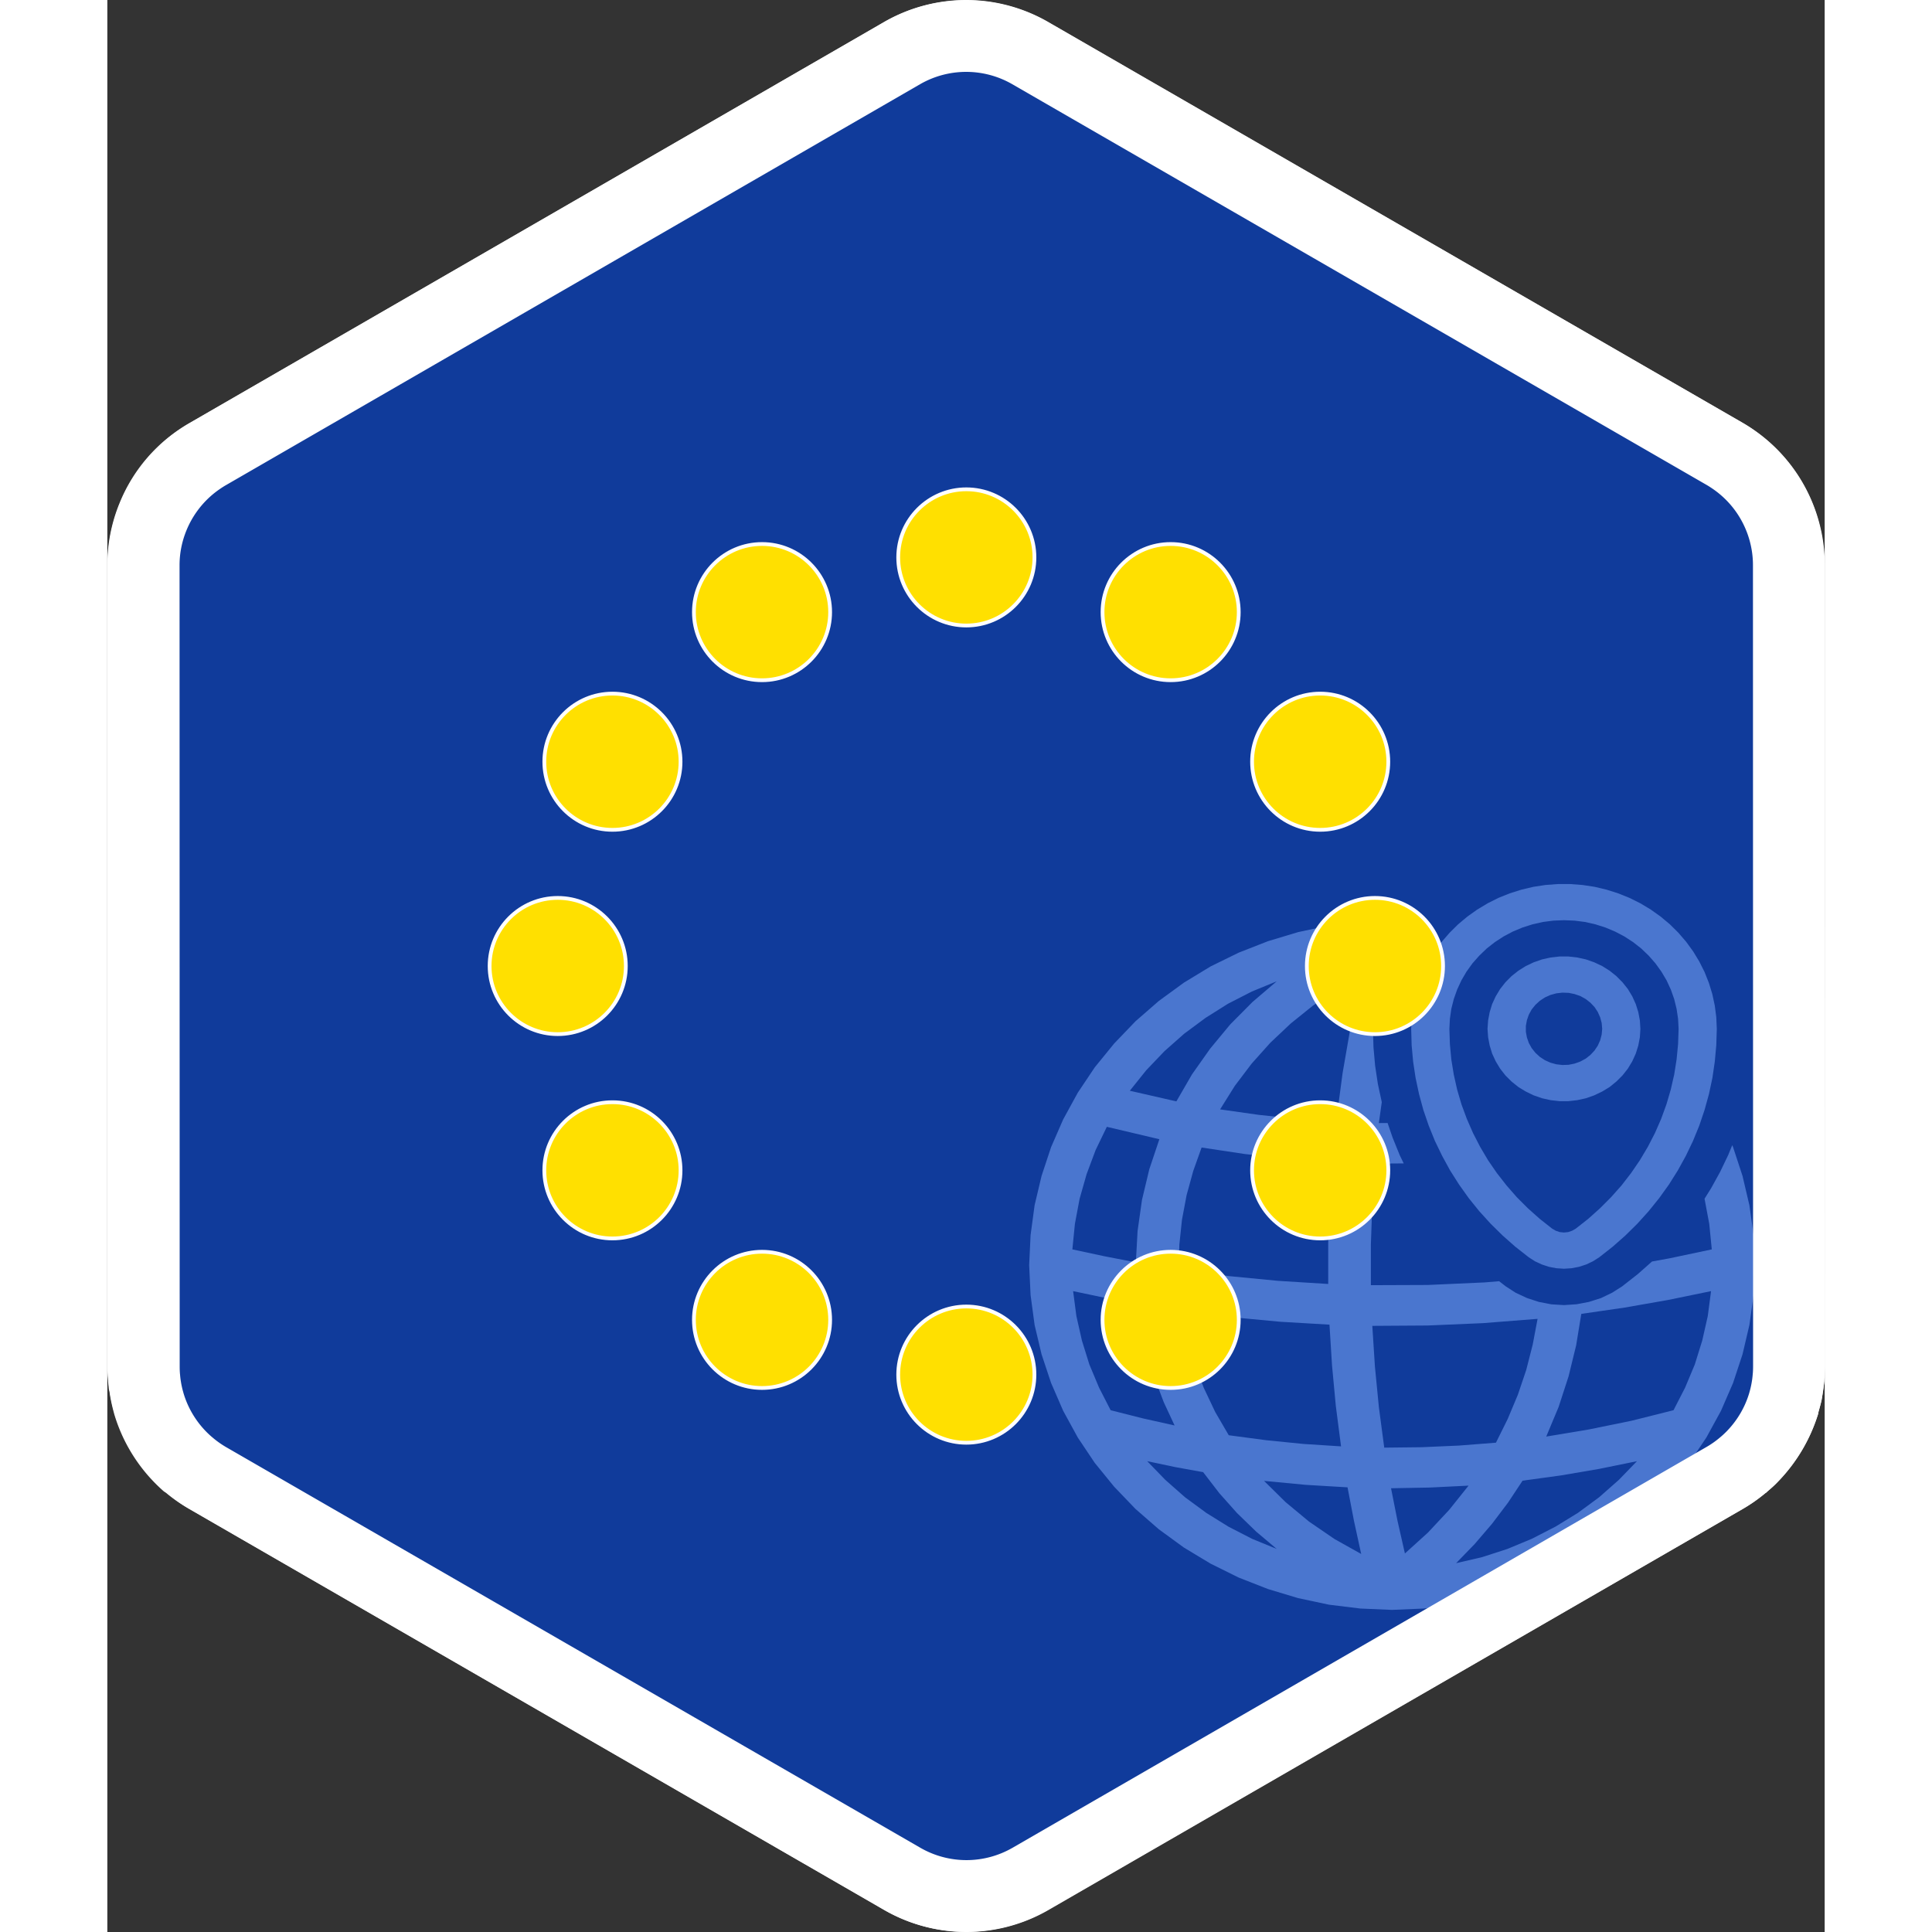 <svg height="800px" width="800px" viewBox="0 0 456 513" xml:space="preserve" fill="#fff" stroke="#fff" xmlns="http://www.w3.org/2000/svg">
  <rect x="0" y="0" width="456" height="513" fill="#333333" stroke="none"/>
  <path d="M455.4 150a43 43 0 0 0-21.5-37.3L249.5 6.3a43.2 43.2 0 0 0-43 0L22 112.8a42.6 42.6 0 0 0-18.3 21A42.8 42.8 0 0 0 .5 150v213a42.6 42.6 0 0 0 .2 3.6v.2l.2 2 .2.8v.1a43.2 43.2 0 0 0 1.1 5.2l.1.4a43.3 43.3 0 0 0 10 17.4 43.1 43.1 0 0 0 3 2.9l.6.4a43 43 0 0 0 6.2 4.3l184.4 106.4a43.1 43.1 0 0 0 43 0L434 400.2a41.7 41.7 0 0 0 6.1-4.3h.1l.4-.4c1-.8 2-1.7 2.8-2.6l.2-.2c4.7-5 8.2-11 10.2-17.4v-.4l.7-2.4.2-.8.3-2v-.1a48.5 48.5 0 0 0 .4-2.9v-.9l.2-2.9zm-18 214.6-.1.5-.1 1.2-.1.5-.2 1.3-.1.4-.4 1.3v.3a25.1 25.1 0 0 1-6 10.1l-1.7 1.7-.3.2a24.4 24.4 0 0 1-3.5 2.5L240.5 491a25 25 0 0 1-25 0L31.1 384.6a25.5 25.5 0 0 1-3.5-2.5l-.3-.2a25.1 25.1 0 0 1-4.7-5.5 25 25 0 0 1-3-6.3v-.2l-.3-1.4-.1-.4-.3-1.2v-.5l-.2-1.2V363l-.1-213A24.8 24.8 0 0 1 31 128.5L215.5 22a25 25 0 0 1 25 0l184.4 106.5a26 26 0 0 1 10.5 12 25 25 0 0 1 2 9.6v214.6z"/>
  <g style="fill:#fff;stroke:#fff">
    <path style="fill:#103b9b" d="M473.103 371.851a33.23 33.23 0 0 0 .91-4.087c.037-.236.076-.473.11-.711.076-.545.131-1.092.18-1.643.021-.225.047-.447.063-.674.052-.767.084-1.537.084-2.313v-.006l-.005-40.904v-.002l-.005-26.203v-.002l-.001-4.213-.004-25.574-.008-48.824-.005-26.204-.007-40.984c0-2.995-.406-5.931-1.16-8.75a34.096 34.096 0 0 0-1.52-4.435 34.079 34.079 0 0 0-11.925-14.74 33.792 33.792 0 0 0-2.421-1.553l-22.874-13.202-21.414-12.358-17.24-9.949-65.924-38.046-25.717-14.845-19.288-11.132-11.953-6.899a34.04 34.04 0 0 0-34.04.007l-11.872 6.857-19.288 11.14-25.717 14.854v-.001l-65.915 38.072-28.89 16.686-21.408 12.365-11.282 6.517a34.44 34.44 0 0 0-2.353 1.506 34.044 34.044 0 0 0-8.331 8.235 34.049 34.049 0 0 0-3.773 6.843 33.918 33.918 0 0 0-2.557 12.899l.006 40.912.005 26.204.012 73.738v4.88l.005 26.2v1.864l.002 12.617.004 26.497v.006c0 .773.033 1.539.084 2.304.016.224.042.446.061.669.048.548.105 1.096.18 1.638.033.236.072.471.108.706a35.487 35.487 0 0 0 .429 2.229c.14.615.298 1.222.471 1.825.033.113.061.227.095.34a34.04 34.04 0 0 0 3.94 8.589l.001.001.001.002a34.187 34.187 0 0 0 4.025 5.137c.051.052.099.106.148.158a34.585 34.585 0 0 0 2.231 2.113c.125.11.254.215.382.322a33.98 33.98 0 0 0 4.864 3.443l22.552 13.015 21.414 12.36 17.561 10.134 91.644 52.89 19.288 11.132 11.953 6.899a34.04 34.04 0 0 0 34.04-.007l11.872-6.857 19.288-11.14 25.717-14.853 55.554-32.086 10.363-5.985 26.36-15.225 21.408-12.365 13.813-7.978a33.62 33.62 0 0 0 4.798-3.39c.129-.107.259-.212.386-.322a34.097 34.097 0 0 0 2.236-2.11l.136-.146a34.024 34.024 0 0 0 8.019-13.765c.036-.106.064-.215.094-.322z" transform="translate(-27.916 .501)"/>
    <path d="m413.055 234.24-3.25.245-3.229.49-3.17.752-3.11.979-2.992 1.204-2.892 1.45-2.754 1.656-2.615 1.863-2.457 2.052-2.258 2.24-2.08 2.39-1.843 2.56-1.625 2.672-1.406 2.804-1.17 2.899-.91 2.974-.654 3.049-.397 3.067-.119 3.106.12 4.348.396 4.347.653 4.33.912 4.272 1.149 4.234 1.426 4.16 1.645 4.065 1.921 3.972 2.12 3.877 2.378 3.745 2.575 3.614 2.794 3.463 3.011 3.313 3.19 3.143 3.368 2.974 3.546 2.785 1.664 1.073 1.823.847 1.882.621 1.981.376 2.021.132 2.001-.132 1.981-.376 1.922-.621 1.783-.847 1.684-1.073 3.546-2.785 3.368-2.974 3.19-3.143 2.992-3.313 2.793-3.463 2.596-3.614 2.357-3.745 2.14-3.877 1.902-3.972 1.664-4.065 1.407-4.16 1.168-4.234.912-4.273.634-4.329.396-4.347.139-4.348-.139-3.106-.396-3.067-.654-3.05-.911-2.973-1.15-2.899-1.406-2.804-1.625-2.673-1.862-2.56-2.06-2.39-2.259-2.24-2.457-2.051-2.615-1.863-2.753-1.657-2.913-1.449-2.991-1.204-3.091-.979-3.17-.753-3.23-.49-3.268-.244zm1.644 9.599 2.813.113 2.774.357 2.734.622 2.675.847 2.555 1.072 2.477 1.299 2.318 1.506 2.16 1.694 1.98 1.9 1.784 2.033 1.585 2.202 1.386 2.334 1.13 2.447.891 2.522.634 2.597.396 2.635.14 2.673-.14 4.065-.396 4.066-.634 4.009-.911 3.99-1.15 3.915-1.406 3.858-1.644 3.764-1.882 3.652-2.12 3.557-2.338 3.425-2.536 3.275-2.774 3.124-2.951 2.955-3.13 2.805-3.31 2.597-.95.546-1.05.358-1.11.113-1.13-.113-1.05-.358-.95-.546-3.289-2.597-3.15-2.805-2.952-2.955-2.734-3.124-2.556-3.275-2.357-3.425-2.1-3.557-1.883-3.652-1.644-3.764-1.426-3.858-1.15-3.915-.891-3.99-.654-4.01-.376-4.065-.139-4.065.139-2.673.376-2.635.654-2.597.891-2.522 1.13-2.447 1.367-2.334 1.585-2.202 1.803-2.032 1.98-1.901 2.16-1.694 2.318-1.506 2.457-1.299 2.575-1.072 2.655-.847 2.754-.622 2.774-.357zm-45.666.038-8.38.357-8.322 1.016-8.222 1.75-8.004 2.41-7.786 3.049-7.449 3.651-7.093 4.31-6.656 4.856-6.201 5.402-5.667 5.91-5.15 6.324-4.498 6.719-3.883 7.096-3.21 7.359-2.536 7.66-1.842 7.773-1.07 7.943-.376 7.961.376 7.962 1.07 7.942 1.842 7.773 2.536 7.623 3.21 7.397 3.883 7.095 4.497 6.72 5.151 6.324 5.667 5.91 6.2 5.401 6.657 4.856 7.093 4.272 7.45 3.69 7.785 3.048 8.004 2.41 8.222 1.75 8.321 1.016 8.38.358 8.42-.358 8.322-1.016 8.222-1.75 8.004-2.41 7.786-3.049 7.449-3.689 7.093-4.272 6.656-4.856 6.202-5.402 5.666-5.91 5.111-6.323 4.537-6.72 3.883-7.095 3.21-7.397 2.516-7.623 1.823-7.773 1.11-7.942.376-7.962-.377-7.961-1.11-7.943-1.822-7.773-2.516-7.66-.218-.508-1.07 2.616-2.14 4.46-2.397 4.348-1.743 2.786v.018l1.248 6.663.673 6.776-11.213 2.371-4.656.847-3.764 3.331-4.18 3.275-2.635 1.675-2.972 1.43-3.21 1.017-3.269.621-3.348.226-3.368-.207-3.308-.64-3.11-1.016-3.032-1.412-2.655-1.712-1.743-1.356-3.864.32-15.077.678-15.116.057v-10.766l.376-10.747.694-10.766 7.647-.056-1.07-2.221-1.862-4.593-1.347-3.914-2.318.018.773-5.552v-.019l-1.03-4.78-.734-4.875-.436-4.894-.138-4.95.138-3.82.496-3.84.832-3.82 1.13-3.727 1.465-3.633 1.744-3.5 2.02-3.313 2.1-2.899zm44.477 9.598-2.337.264-2.299.508-2.218.772-2.1.997-1.982 1.242-1.803 1.43-1.624 1.638-1.407 1.788-1.169 1.939-.95 2.051-.654 2.146-.417 2.202-.158 2.24.158 2.22.417 2.203.653 2.146.951 2.051 1.17 1.939 1.406 1.806 1.624 1.62 1.803 1.448 1.981 1.205 2.1 1.016 2.22.772 2.298.508 2.337.264h2.358l2.338-.264 2.318-.508 2.199-.772 2.12-1.016 1.981-1.205 1.783-1.449 1.625-1.619 1.426-1.806 1.169-1.939.931-2.051.674-2.146.416-2.202.138-2.221-.138-2.24-.416-2.202-.674-2.146-.931-2.051-1.169-1.939-1.426-1.788-1.625-1.637-1.783-1.43-1.981-1.243-2.12-.997-2.2-.772-2.317-.508-2.338-.264zm-52.66 5.252-2.694 12.78-2.239 12.892-1.723 12.949-10.322-.734-10.243-1.092-10.243-1.45 3.923-6.267 4.458-5.89 4.972-5.553 5.41-5.1 5.844-4.706 6.26-4.178zm-22.427 1.336-6.419 5.477-5.923 5.966-5.33 6.437-4.814 6.813-4.16 7.19-12.363-2.823 4.359-5.44 4.834-5.062 5.23-4.63 5.686-4.216 5.983-3.765 6.32-3.237zm75.86 3.011 1.644.057 1.585.32 1.526.526 1.426.791 1.249.979 1.09 1.148.87 1.317.635 1.43.396 1.488.139 1.562-.139 1.524-.396 1.506-.634 1.43-.872 1.3-1.09 1.166-1.248.979-1.426.771-1.526.546-1.585.32-1.644.056-1.625-.188-1.565-.433-1.466-.658-1.347-.885-1.169-1.073-.99-1.242-.753-1.355-.515-1.468-.278-1.525v-1.562l.278-1.524.515-1.469.753-1.373.99-1.224 1.17-1.073 1.346-.884 1.466-.659 1.565-.433zm-120.971 35.629 13.947 3.294-2.674 7.98-1.942 8.13-1.169 8.263-.455 8.32-8.44-1.638-8.42-1.807.673-6.776 1.249-6.662 1.862-6.55 2.397-6.4zm25.16 5.496 11.512 1.731 11.55 1.28 11.61.866-.674 10.766-.376 10.803v10.785l-13.294-.828-13.254-1.28-13.155-1.75.178-6.607.693-6.587 1.229-6.531 1.763-6.418zm-34.115 38.132 8.578 1.806 8.658 1.638 1.03 6.644 1.447 6.587 1.961 6.494 2.397 6.324 2.873 6.173-8.52-1.901-8.459-2.146-3.07-5.985-2.576-6.154-1.981-6.362-1.466-6.493zm169.391 0-.871 6.625-1.467 6.493-1.98 6.362-2.576 6.154-3.071 5.985-11.174 2.805-11.253 2.296-11.372 1.9 3.289-7.866 2.635-8.094 2.02-8.262 1.367-8.357 11.53-1.675 11.492-2.014zm-140.486 5.27 13.037 1.637 13.016 1.223 13.115.772.674 10.804 1.01 10.784 1.387 10.728-9.965-.64-9.946-.997-9.906-1.318-3.586-6.154-3.05-6.437-2.497-6.644-1.922-6.813zm94.424 2.089-1.288 6.813-1.724 6.757-2.219 6.569-2.714 6.474-3.11 6.268-9.867.771-9.886.433-9.906.113-1.426-10.747-1.05-10.784-.694-10.804 14.641-.094 14.641-.621zM304.03 387.483l7.41 1.562 7.449 1.355 4.3 5.59 4.695 5.27 5.111 4.95 5.428 4.574-6.518-2.673-6.26-3.218-5.944-3.69-5.626-4.14-5.23-4.611zm130.045 0-4.814 4.969-5.23 4.61-5.627 4.142-5.944 3.65-6.26 3.22-6.518 2.71-6.736 2.183-6.895 1.6 4.933-5.082 4.597-5.364 4.26-5.628 3.863-5.834 10.183-1.393 10.144-1.732zm-99.02 5.232 11.095 1.054 11.075.659 1.704 8.884 1.921 8.808-7.092-3.971-6.736-4.612-6.221-5.157zm54.305 1.261-5.132 6.418-5.646 6.042-6.122 5.552-1.961-8.639-1.724-8.676 10.302-.189z" style="fill:#4a76cf;fill-opacity:1;stroke:none;stroke-width:0" transform="translate(-27.916 .501)" stroke="none"/>
    <g transform="translate(-27.916 .501)">
      <circle style="fill:#ffe000" cx="256.004" cy="147.507" r="18.083"/>
      <circle style="fill:#ffe000" cx="201.756" cy="162.034" r="18.083"/>
      <circle style="fill:#ffe000" cx="162.034" cy="201.756" r="18.083"/>
      <circle style="fill:#ffe000" cx="147.507" cy="256.004" r="18.083"/>
      <circle style="fill:#ffe000" cx="162.034" cy="310.253" r="18.083"/>
      <circle style="fill:#ffe000" cx="201.756" cy="349.962" r="18.083"/>
      <circle style="fill:#ffe000" cx="256.004" cy="364.501" r="18.083"/>
      <circle style="fill:#ffe000" cx="349.962" cy="201.756" r="18.083"/>
      <circle style="fill:#ffe000" cx="310.253" cy="162.034" r="18.083"/>
      <circle style="fill:#ffe000" cx="310.253" cy="349.962" r="18.083"/>
      <circle style="fill:#ffe000" cx="349.962" cy="310.253" r="18.083"/>
      <circle style="fill:#ffe000" cx="364.501" cy="256.004" r="18.083"/>
    </g>
    <path d="M455.54 150.004a42.979 42.979 0 0 0-1.467-11.08 43.142 43.142 0 0 0-1.924-5.613 43.069 43.069 0 0 0-15.096-18.652 42.318 42.318 0 0 0-3.062-1.96L249.583 6.268A43.156 43.156 0 0 0 228.048.501 43.142 43.142 0 0 0 206.5 6.277L22.126 112.766c-.945.546-1.89 1.15-2.979 1.904a42.992 42.992 0 0 0-10.546 10.42 43.128 43.128 0 0 0-4.775 8.658 42.817 42.817 0 0 0-3.234 16.335l.035 212.914c0 .921.034 1.875.105 2.917.017.235.039.47.061.702l.014.143c.06.694.134 1.386.231 2.096.034.24.071.477.108.717l.025.158a43.218 43.218 0 0 0 1.149 5.172l.112.392a43.084 43.084 0 0 0 4.985 10.873c.012.02.025.037.037.058a43.328 43.328 0 0 0 5.054 6.441l.194.205c.887.921 1.837 1.82 2.827 2.677l.481.405a42.916 42.916 0 0 0 6.16 4.35l184.41 106.429a43.166 43.166 0 0 0 21.535 5.767 43.138 43.138 0 0 0 21.546-5.776l184.375-106.49a41.731 41.731 0 0 0 2.98-1.903 42.469 42.469 0 0 0 3.098-2.38l.107-.089.38-.322a43.187 43.187 0 0 0 2.81-2.646l.193-.205a43.293 43.293 0 0 0 10.153-17.433l.113-.398a44.19 44.19 0 0 0 .608-2.342l.168-.77c.142-.682.27-1.37.38-2.067l.02-.123c.04-.253.08-.508.118-.776.094-.69.168-1.385.228-2.073l.014-.143c.025-.239.046-.477.063-.72.071-1.044.106-2 .106-2.93zm-18.109 214.594-.05.521a26.97 26.97 0 0 1-.129 1.191l-.083.534c-.064.403-.137.804-.227 1.227l-.089.41a23.68 23.68 0 0 1-.347 1.343l-.07.254a25.12 25.12 0 0 1-5.908 10.125l-.083.092a25.769 25.769 0 0 1-1.654 1.556l-.272.227a24.834 24.834 0 0 1-3.522 2.495l-184.374 106.49a25.029 25.029 0 0 1-12.502 3.351 25.035 25.035 0 0 1-12.495-3.347L31.215 384.643a25.475 25.475 0 0 1-1.778-1.146 24.55 24.55 0 0 1-1.783-1.383l-.288-.24a25.097 25.097 0 0 1-1.596-1.507 25.125 25.125 0 0 1-3.143-3.987 24.91 24.91 0 0 1-2.866-6.265l-.066-.237a26.174 26.174 0 0 1-.35-1.35l-.093-.434a23.092 23.092 0 0 1-.217-1.184l-.082-.523a26.16 26.16 0 0 1-.13-1.2l-.048-.496a24.448 24.448 0 0 1-.064-1.699l-.035-212.911c0-3.24.632-6.424 1.881-9.467a25.039 25.039 0 0 1 2.77-5.025 24.936 24.936 0 0 1 6.116-6.05c.67-.464 1.22-.82 1.73-1.112L215.546 21.935a25.036 25.036 0 0 1 12.504-3.351 25.02 25.02 0 0 1 12.495 3.347l184.407 106.427c.526.304 1.09.669 1.778 1.145a24.996 24.996 0 0 1 8.758 10.829 24.906 24.906 0 0 1 1.116 3.254c.567 2.122.854 4.282.855 6.419l.035 212.915a26.549 26.549 0 0 1-.063 1.678z"/>
  </g>
</svg>
